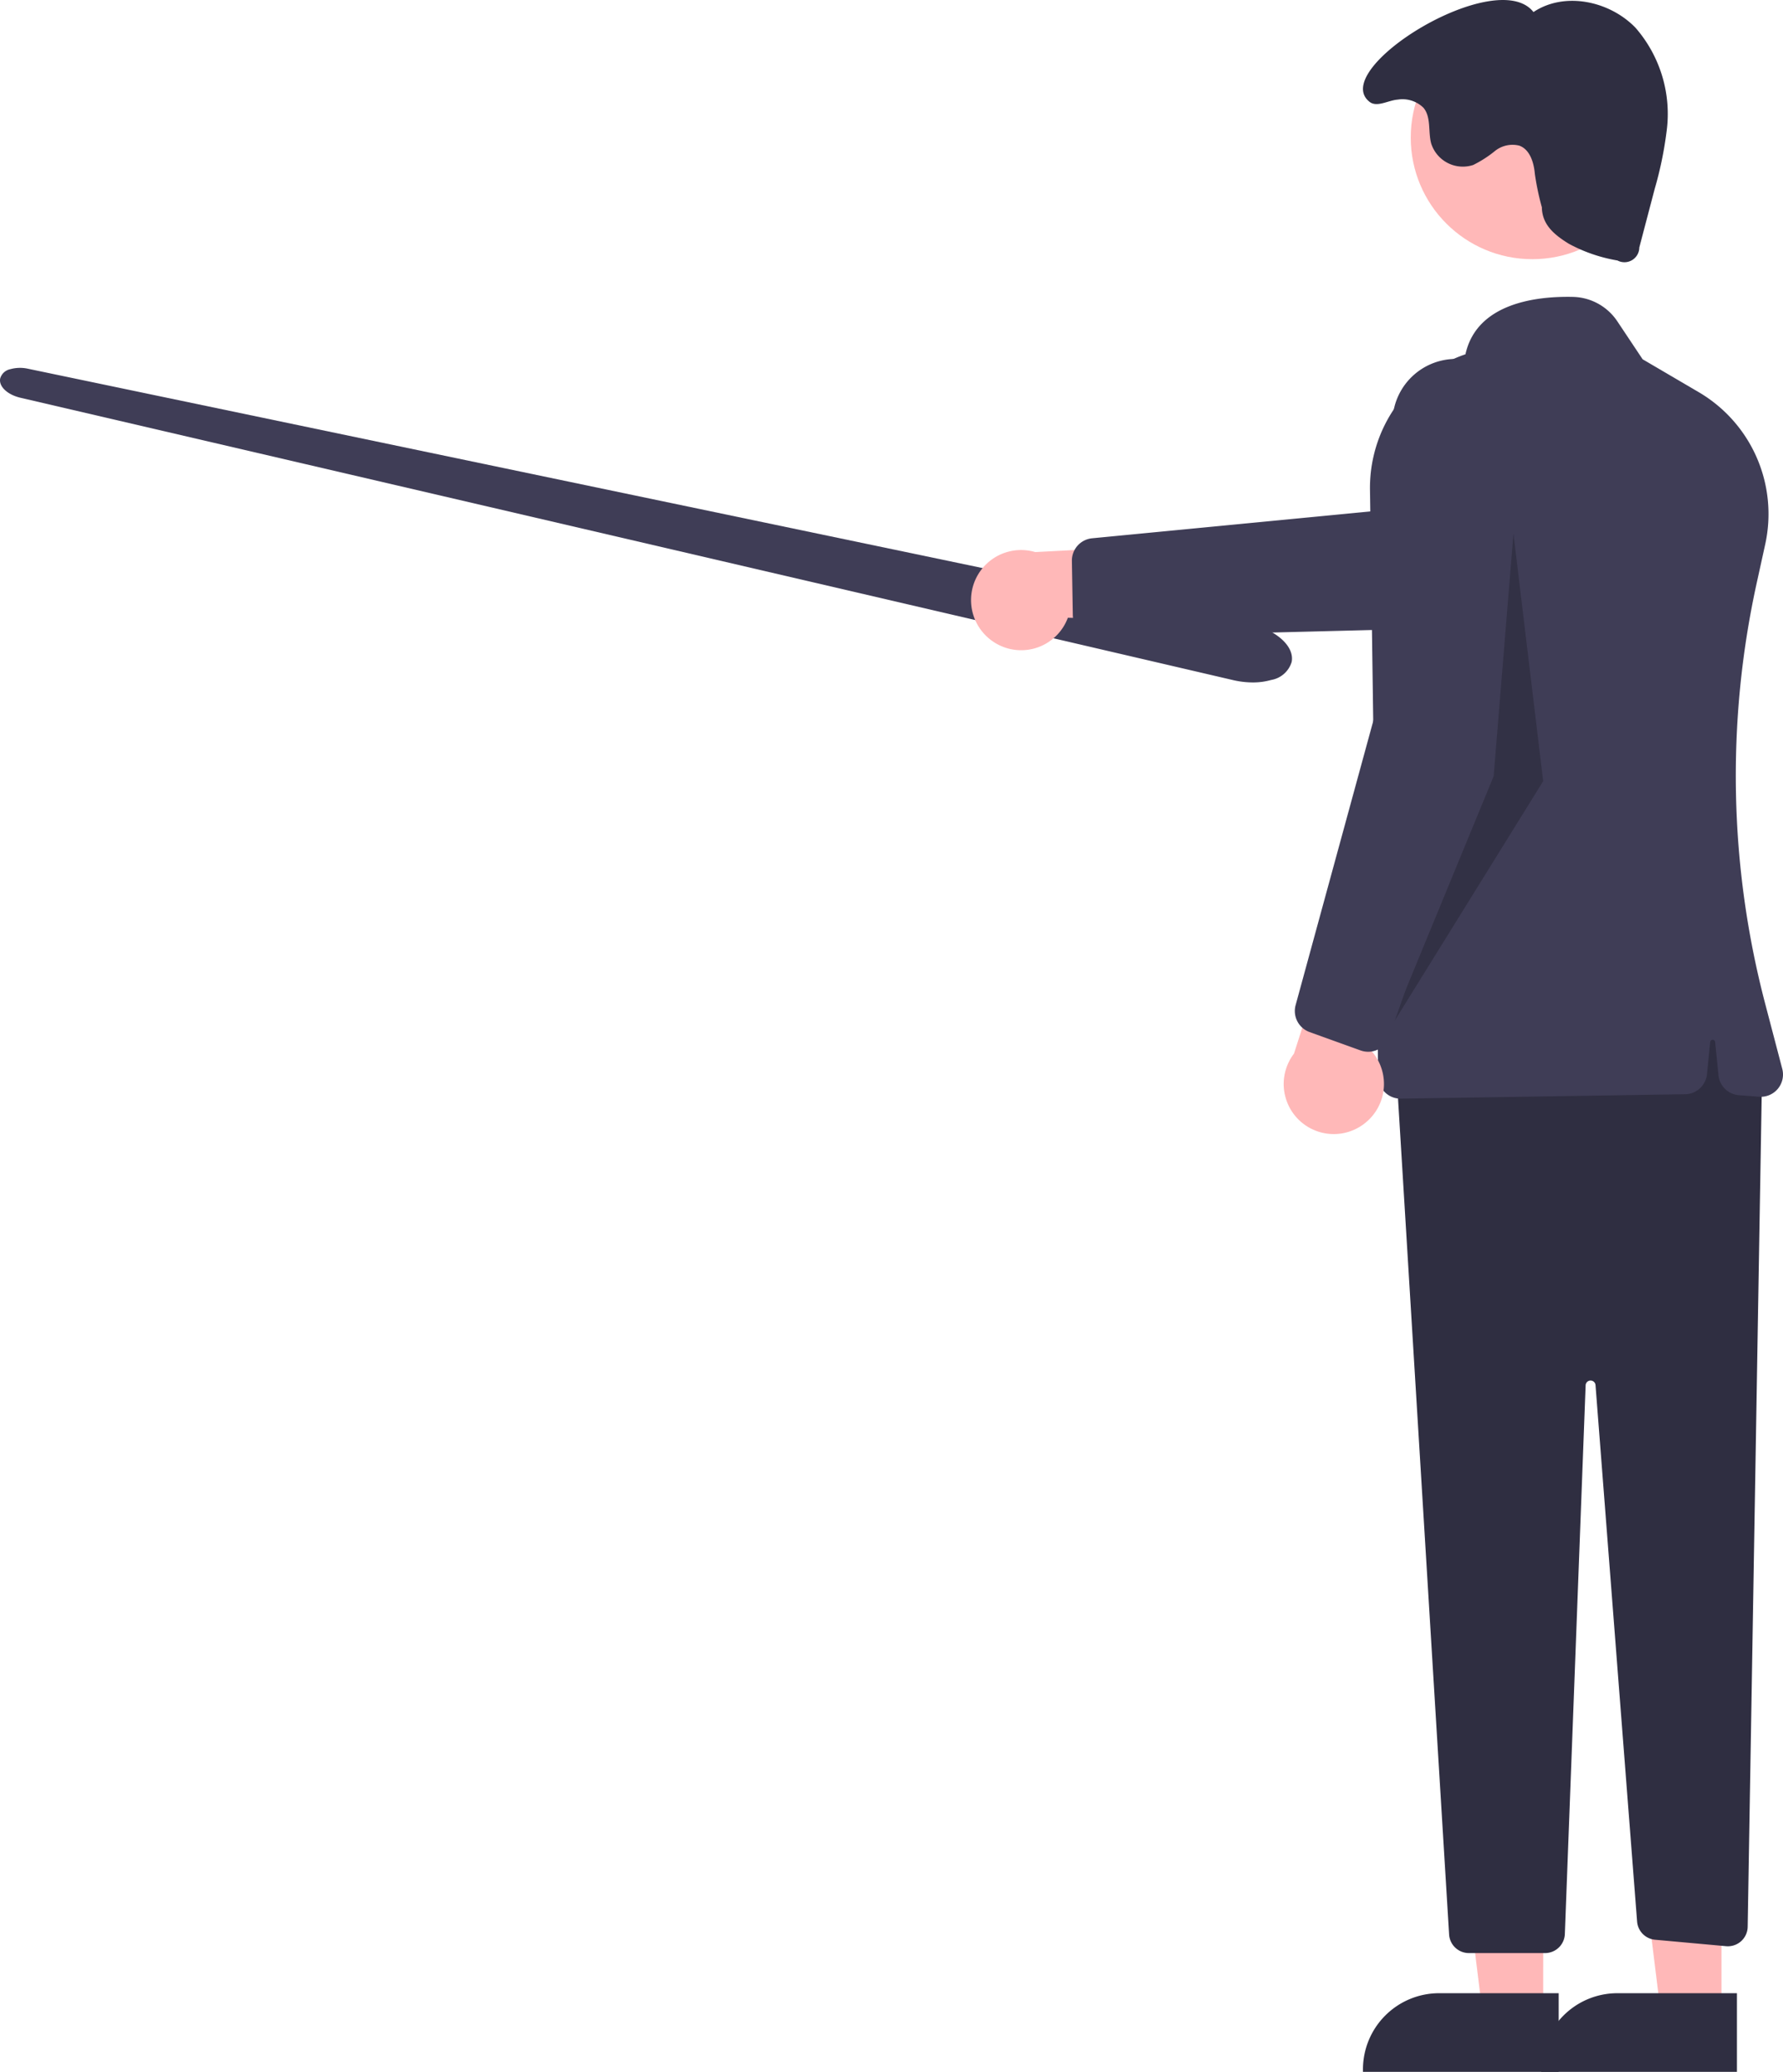 <svg id="Chart_Guy" xmlns="http://www.w3.org/2000/svg" width="160.981" height="187.047" viewBox="0 0 160.981 187.047">
  <path id="Path_355" data-name="Path 355" d="M614.643,375.925a7.827,7.827,0,0,1-1.513-.152h0q-.137-.027-.273-.059L503.383,350.226c-1.189-.277-1.979-1.025-1.837-1.74a1.189,1.189,0,0,1,.911-.841,3.316,3.316,0,0,1,1.619-.036l110.153,23c2.48.518,4.2,2.04,3.92,3.465a2.338,2.338,0,0,1-1.849,1.628A5.969,5.969,0,0,1,614.643,375.925Z" transform="translate(-501.529 -314.315)" fill="#3f3d56"/>
  <path id="Path_356" data-name="Path 356" d="M699.9,392.031a4.5,4.5,0,0,0,6.493-2.313l15.971.333-4.424-7.024-14.488.761a4.52,4.52,0,0,0-3.551,8.243Z" transform="translate(-609.98 -333.946)" fill="#ffb8b8"/>
  <path id="Path_357" data-name="Path 357" d="M718.108,375.439l-.083-4.9a2.022,2.022,0,0,1,1.818-2.036l28.7-2.77,23.911-7.84a5.73,5.73,0,1,1,3.412,10.94L749.4,376.674l-29.229.742a2.007,2.007,0,0,1-2.062-1.977Z" transform="translate(-621.248 -319.906)" fill="#3f3d56"/>
  <path id="Path_358" data-name="Path 358" d="M617.253,445.632h-5.48l-2.607-21.139h8.088Z" transform="translate(-477.923 -263.897)" fill="#ffb8b8"/>
  <path id="Path_359" data-name="Path 359" d="M794.486,682.88H776.815v-.223a6.878,6.878,0,0,1,6.878-6.878h10.793Z" transform="translate(-653.758 -495.833)" fill="#2f2e41"/>
  <path id="Path_360" data-name="Path 360" d="M653.253,445.632h-5.48l-2.607-21.139h8.088Z" transform="translate(-497.83 -263.897)" fill="#ffb8b8"/>
  <path id="Path_361" data-name="Path 361" d="M830.486,682.88H812.815v-.223a6.878,6.878,0,0,1,6.878-6.878h10.793Z" transform="translate(-673.665 -495.833)" fill="#2f2e41"/>
  <path id="Path_362" data-name="Path 362" d="M816.526,479.274l-1.309,77.644a1.788,1.788,0,0,1-1.95,1.751l-6.413-.583a1.788,1.788,0,0,1-1.621-1.643l-3.755-48.432a.447.447,0,0,0-.892.018l-1.876,49.541a1.788,1.788,0,0,1-1.787,1.72h-6.878a1.788,1.788,0,0,1-1.785-1.679l-4.815-78.784,28.609-7.152Z" transform="translate(-657.425 -382.967)" fill="#2f2e41"/>
  <ellipse id="Ellipse_48" data-name="Ellipse 48" cx="10.979" cy="10.979" rx="10.979" ry="10.979" transform="translate(127.371 1.441)" fill="#ffb8b8"/>
  <path id="Path_363" data-name="Path 363" d="M779.582,405a2,2,0,0,1-.61-1.415l-.74-52.946a12.74,12.74,0,0,1,8.619-12.267c1.029-4.667,6.5-5.251,9.695-5.181a4.955,4.955,0,0,1,4.013,2.2l2.288,3.432,5.042,2.956a12.753,12.753,0,0,1,6.021,13.775l-.776,3.531a81.151,81.151,0,0,0,.759,37.845l1.562,5.956a2.011,2.011,0,0,1-2.1,2.516l-1.814-.14a2.009,2.009,0,0,1-1.847-1.805l-.3-3a.224.224,0,0,0-.445,0l-.291,2.907a2.011,2.011,0,0,1-1.971,1.811l-25.673.4h-.032A2,2,0,0,1,779.582,405Z" transform="translate(-654.54 -306.388)" fill="#3f3d56"/>
  <path id="Path_364" data-name="Path 364" d="M792.961,291.981c.045,1.552,1.122,2.45,2.445,3.263a14.149,14.149,0,0,0,4.384,1.505,1.34,1.34,0,0,0,1.969-1.173l1.389-5.285a33.448,33.448,0,0,0,1.07-5.157,11.846,11.846,0,0,0-2.8-9.395c-2.343-2.427-6.406-3.289-9.214-1.419-3.332-4.255-18.562,5.147-14.8,8.106.668.526,1.69-.14,2.538-.2a2.708,2.708,0,0,1,2.338.743c.7.86.4,2.141.688,3.214a3,3,0,0,0,3.792,1.944,10.317,10.317,0,0,0,1.967-1.264,2.53,2.53,0,0,1,2.205-.48c.966.36,1.309,1.542,1.4,2.569a23.8,23.8,0,0,0,.64,3.034Z" transform="translate(-653.752 -273.232)" fill="#2f2e41"/>
  <path id="Path_366" data-name="Path 366" d="M607.425,173l-1.788,21.9-9.387,22.8,13.858-22.351Z" transform="translate(-470.78 -124.826)" opacity="0.2"/>
  <path id="Path_367" data-name="Path 367" d="M768.181,473.144a4.5,4.5,0,0,0,.142-6.891l5.98-14.812-8.137,1.643L761.735,466.9a4.519,4.519,0,0,0,6.446,6.246Z" transform="translate(-644.906 -371.778)" fill="#ffb8b8"/>
  <path id="Path_368" data-name="Path 368" d="M768.986,408.166l-4.606-1.66a2.022,2.022,0,0,1-1.258-2.423l7.6-27.813,1.158-25.137a5.73,5.73,0,1,1,11.439.693l-2.07,27.524-9.681,27.589a2.006,2.006,0,0,1-2.58,1.226Z" transform="translate(-646.147 -313.333)" fill="#3f3d56"/>
</svg>
